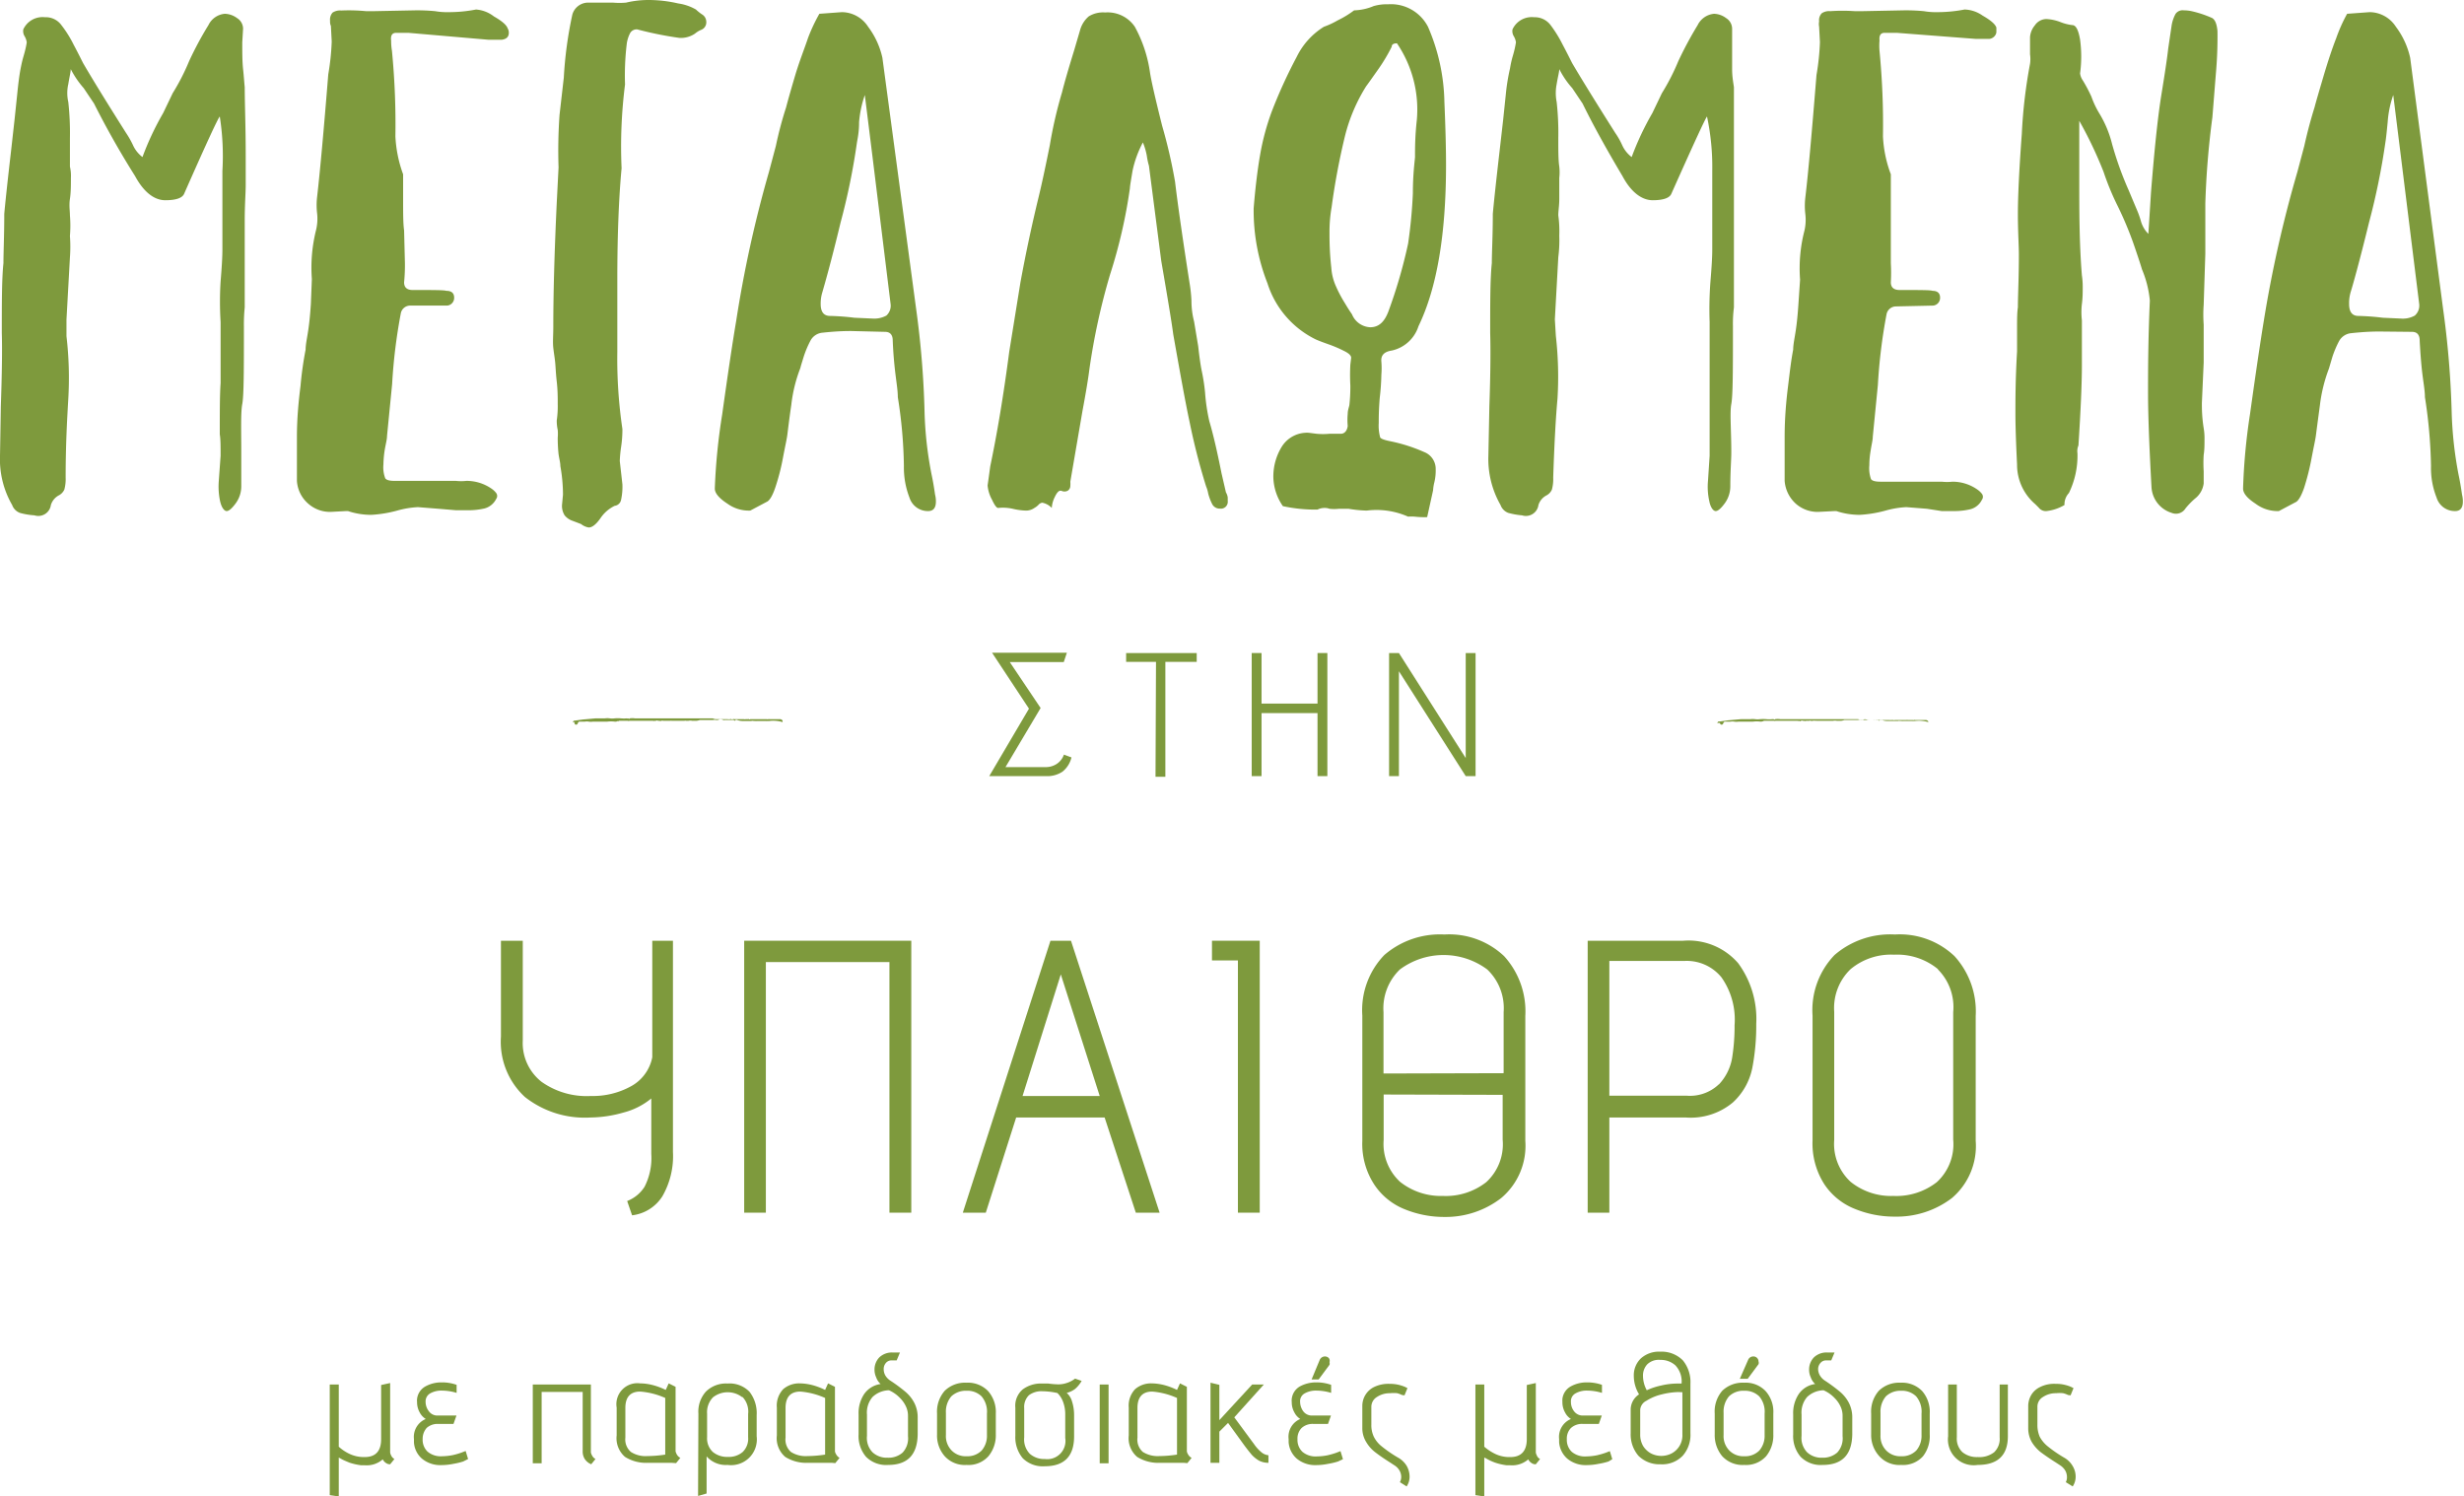 <svg xmlns="http://www.w3.org/2000/svg" viewBox="0 0 150.12 91.18"><g style="isolation:isolate"><g style="isolation:isolate"><path d="M39.27,72.31a3.84,3.84,0,0,0,.41-2V66.93a4.38,4.38,0,0,1-1.7.86,7.52,7.52,0,0,1-2,.3,5.89,5.89,0,0,1-4-1.25,4.57,4.57,0,0,1-1.46-3.68V57.32h1.33V63.4A3,3,0,0,0,33,65.92a4.75,4.75,0,0,0,3,.86,4.82,4.82,0,0,0,2.44-.59,2.57,2.57,0,0,0,1.3-1.77v-7.1H41V70.19a4.89,4.89,0,0,1-.65,2.71,2.53,2.53,0,0,1-1.84,1.15l-.3-.87A2.19,2.19,0,0,0,39.27,72.31Z" style="fill:#7e9a3d"/><path d="M54.19,58.62H46.66V73.89H45.34V57.32H55.52V73.89H54.19Z" style="fill:#7e9a3d"/><path d="M67.3,68.09H61.91l-1.85,5.8h-1.4L64,57.32h1.25l5.4,16.57H69.2Zm-5-1.31H67l-2.37-7.41Z" style="fill:#7e9a3d"/><path d="M75.42,58.52l-1.58,0V57.32h2.91V73.89H75.42Z" style="fill:#7e9a3d"/><path d="M91.46,73A5.53,5.53,0,0,1,88,74.15a6.36,6.36,0,0,1-2.42-.47,4,4,0,0,1-1.85-1.5A4.53,4.53,0,0,1,83,69.51V61.88a4.84,4.84,0,0,1,1.34-3.69A5.19,5.19,0,0,1,88,56.94a4.87,4.87,0,0,1,3.64,1.32,5,5,0,0,1,1.29,3.65v7.6A4.16,4.16,0,0,1,91.46,73Zm.15-7.61V61.67a3.25,3.25,0,0,0-1-2.6,4.46,4.46,0,0,0-5.32,0,3.28,3.28,0,0,0-1,2.6v3.74Zm-7.31,1.3v2.77a3.14,3.14,0,0,0,1,2.55,4,4,0,0,0,2.61.86,4,4,0,0,0,2.64-.84,3.13,3.13,0,0,0,1-2.59V66.71Z" style="fill:#7e9a3d"/><path d="M96.73,57.32h5.82a4,4,0,0,1,3.35,1.37,5.73,5.73,0,0,1,1.1,3.69,13.72,13.72,0,0,1-.24,2.69,3.9,3.9,0,0,1-1.18,2.1,4,4,0,0,1-2.87.92H98.05v5.8H96.73Zm8,8.75a3.11,3.11,0,0,0,.8-1.61,12.29,12.29,0,0,0,.15-2,4.47,4.47,0,0,0-.8-2.91,2.73,2.73,0,0,0-2.23-1H98.05v8.21h4.69A2.55,2.55,0,0,0,104.72,66.07Z" style="fill:#7e9a3d"/><path d="M118.92,73a5.55,5.55,0,0,1-3.49,1.13,6.32,6.32,0,0,1-2.42-.47,4,4,0,0,1-1.86-1.5,4.6,4.6,0,0,1-.72-2.67V61.88a4.84,4.84,0,0,1,1.34-3.69,5.19,5.19,0,0,1,3.68-1.25,4.84,4.84,0,0,1,3.63,1.32,5,5,0,0,1,1.29,3.65v7.6A4.16,4.16,0,0,1,118.92,73Zm-.85-13.95a3.91,3.91,0,0,0-2.67-.88,3.84,3.84,0,0,0-2.65.88,3.28,3.28,0,0,0-1,2.6v7.81a3.14,3.14,0,0,0,1,2.55,3.93,3.93,0,0,0,2.61.86,4,4,0,0,0,2.64-.84,3.13,3.13,0,0,0,1-2.59V61.67A3.25,3.25,0,0,0,118.07,59.07Z" style="fill:#7e9a3d"/></g></g><g style="isolation:isolate"><g style="isolation:isolate"><path d="M1.21,31.25a.8.8,0,0,1-.47-.48,5.56,5.56,0,0,1-.74-3l.05-3c.07-2,.09-3.49.06-4.48,0-1.89,0-3.31.1-4.26,0-.66.05-1.68.05-3,.07-.77.21-2.07.42-3.89L.89,7.26l.16-1.53c.07-.7.14-1.22.21-1.57s.1-.48.19-.79.15-.58.18-.79a1,1,0,0,0-.13-.37.59.59,0,0,1-.08-.42,1.29,1.29,0,0,1,1.32-.74,1.17,1.17,0,0,1,1,.48,6.9,6.9,0,0,1,.74,1.18c.25.47.44.85.58,1.13Q5.89,5.27,7.68,8.1a5.44,5.44,0,0,1,.42.74,1.88,1.88,0,0,0,.58.73A17.3,17.3,0,0,1,9.94,6.89l.58-1.21a13.41,13.41,0,0,0,1-1.95,20.72,20.72,0,0,1,1.18-2.2,1.22,1.22,0,0,1,1-.69,1.31,1.31,0,0,1,.74.26.77.77,0,0,1,.37.64l-.05.84c0,.63,0,1.17.05,1.63s.07.82.1,1.1c0,1,.06,2.35.06,4.21v1.74c0,.49-.06,1.21-.06,2.15v2.21q0,.53,0,1.29c0,.51,0,1.11,0,1.82a10.15,10.15,0,0,0-.05,1.15c0,2.63,0,4.21-.1,4.74s-.06,1.58-.06,2.94c0,.46,0,1.14,0,2.05a1.76,1.76,0,0,1-.34,1.06c-.23.31-.41.47-.55.47s-.31-.2-.4-.6a4.3,4.3,0,0,1-.08-1.24l.11-1.53c0-.59,0-1-.05-1.31,0-1.37,0-2.4.05-3.11,0-.38,0-.89,0-1.52s0-1.37,0-2.21a20,20,0,0,1,0-2.47c.07-.84.11-1.49.11-1.95V10.41a15.5,15.5,0,0,0-.16-3.31q-.17.17-2.16,4.68c-.1.28-.49.42-1.16.42s-1.31-.49-1.84-1.47C7.14,9,6.33,7.5,5.73,6.31L5.1,5.37a5.67,5.67,0,0,1-.79-1.16c0,.17-.08.48-.15.92a2.43,2.43,0,0,0,0,1.08,17.15,17.15,0,0,1,.1,2.21c0,.77,0,1.35,0,1.73a2.48,2.48,0,0,1,.06.69c0,.45,0,.88-.06,1.28s0,.73,0,1a7.6,7.6,0,0,1,0,1.26,8.66,8.66,0,0,1,0,1.31l-.21,3.79,0,1a21.92,21.92,0,0,1,.11,3.84C4.1,25.39,4,27,4,29.09a2.46,2.46,0,0,1-.08.74.75.75,0,0,1-.35.36,1,1,0,0,0-.47.58.77.77,0,0,1-1,.63A4.28,4.28,0,0,1,1.21,31.25Z" style="fill:#7e9a3d"/><path d="M21.2,31.14h-.11l-.94.05a2,2,0,0,1-1.37-.5,2,2,0,0,1-.69-1.39c0-.56,0-1.45,0-2.66s.11-2.25.22-3.13a21.34,21.34,0,0,1,.31-2.21c0-.31.09-.71.16-1.18s.12-1,.16-1.6L19,17a9.44,9.44,0,0,1,.26-3,2.94,2.94,0,0,0,.06-1,4.27,4.27,0,0,1,0-1q.26-2.26.68-7.47a14.74,14.74,0,0,0,.21-2l-.05-.95a.64.64,0,0,1-.05-.31.65.65,0,0,1,.15-.5.83.83,0,0,1,.53-.13A10.86,10.86,0,0,1,22.3.68h.48L25.3.63a11.85,11.85,0,0,1,1.21.05,4.24,4.24,0,0,0,.84.06A8.66,8.66,0,0,0,29,.58,2,2,0,0,1,30.09,1c.49.28.77.52.84.73A.5.5,0,0,1,31,2q0,.36-.42.42l-.84,0L24.88,2,24.14,2c-.24,0-.35.15-.31.47a3.74,3.74,0,0,0,.05.63,46.4,46.4,0,0,1,.21,5.21,7.77,7.77,0,0,0,.47,2.31V12.2c0,.81,0,1.42.06,1.84l.05,2a10.35,10.35,0,0,1-.05,1.16c0,.31.17.47.52.47,1.23,0,1.91,0,2.05.05q.48,0,.48.42a.47.47,0,0,1-.42.48L25,18.62a.58.58,0,0,0-.58.47,33.09,33.09,0,0,0-.53,4.32l-.31,3.15c0,.21-.08.5-.14.85a6.47,6.47,0,0,0-.08.89,1.89,1.89,0,0,0,.11.84c.07.11.26.16.58.16h2.79c.35,0,.66,0,.94,0a2.78,2.78,0,0,0,.63,0,2.66,2.66,0,0,1,1.53.47,1.23,1.23,0,0,1,.29.27.3.3,0,0,1,0,.36,1.11,1.11,0,0,1-.71.58,4.32,4.32,0,0,1-1,.11h-.73L26.72,31l-1.26-.1a5.74,5.74,0,0,0-1.26.21,7.59,7.59,0,0,1-1.58.26A4.46,4.46,0,0,1,21.2,31.14Z" style="fill:#7e9a3d"/><path d="M35.4,31.93l-.5-.19a1.06,1.06,0,0,1-.5-.34,1.08,1.08,0,0,1-.16-.63l.06-.63a10,10,0,0,0-.16-1.74c0-.21-.07-.45-.11-.73a9.37,9.37,0,0,1-.05-1,2.79,2.79,0,0,0,0-.47,2.65,2.65,0,0,1-.06-.58,6,6,0,0,0,.06-1c0-.39,0-.84-.06-1.37s-.07-.93-.1-1.21-.07-.49-.11-.84,0-.77,0-1.26q0-3.11.21-7.58l.11-2.16A30.75,30.75,0,0,1,34.09,7l.26-2.27A24.25,24.25,0,0,1,34.87.89a1,1,0,0,1,1-.73l1.48,0a4.49,4.49,0,0,0,.79,0A5.94,5.94,0,0,1,39.56,0a8,8,0,0,1,1.76.21A3,3,0,0,1,42.4.58a2.9,2.9,0,0,0,.36.29.53.53,0,0,1,.27.44.49.49,0,0,1-.29.5,1.41,1.41,0,0,0-.4.24,1.54,1.54,0,0,1-.94.26,21.77,21.77,0,0,1-2.58-.52A.46.46,0,0,0,38.4,2a2,2,0,0,0-.21.63,16.18,16.18,0,0,0-.11,2.52,30,30,0,0,0-.21,5.1q-.25,2.69-.26,6.53l0,4.68a29.22,29.22,0,0,0,.31,4.68,7,7,0,0,1-.08,1.1,7.79,7.79,0,0,0-.08.85l.16,1.42a3.74,3.74,0,0,1-.08.94.45.45,0,0,1-.39.37,2.2,2.2,0,0,0-.87.76c-.26.37-.5.56-.71.56A1,1,0,0,1,35.4,31.93Z" style="fill:#7e9a3d"/><path d="M44.32,30.69c-.51-.33-.77-.64-.77-.92A36.67,36.67,0,0,1,44,25.25q.53-3.8.85-5.68a73.29,73.29,0,0,1,2-9.1l.42-1.58a22.9,22.9,0,0,1,.63-2.37c.07-.28.24-.89.52-1.84S49,3,49.23,2.31A10.47,10.47,0,0,1,49.92.84l1.37-.1a1.92,1.92,0,0,1,1.6.89,4.9,4.9,0,0,1,.87,1.89l2.05,15.26a55.74,55.74,0,0,1,.52,6.36,22.63,22.63,0,0,0,.43,3.79c.07.32.14.72.21,1.21a1.61,1.61,0,0,1,.05.42c0,.39-.16.58-.47.58a1.17,1.17,0,0,1-1.14-.82,5.07,5.07,0,0,1-.34-1.92,28.68,28.68,0,0,0-.37-4.2c0-.39-.08-.87-.15-1.45s-.13-1.24-.16-2c0-.35-.16-.53-.47-.53l-2.06-.05c-.24,0-.82,0-1.73.1a.92.92,0,0,0-.76.5,6.15,6.15,0,0,0-.4.95c-.1.33-.18.57-.21.71a8.94,8.94,0,0,0-.55,2.24c-.13.89-.2,1.5-.24,1.81s-.12.63-.26,1.37a13.23,13.23,0,0,1-.48,1.87c-.17.5-.35.79-.52.86l-1,.53A2.22,2.22,0,0,1,44.32,30.69ZM54,19.23a.81.81,0,0,0,.26-.71l-1.1-8.95-.47-3.78a6.68,6.68,0,0,0-.35,1.65c0,.62-.09,1-.13,1.24a40.71,40.71,0,0,1-1,4.89c-.59,2.46-1,3.86-1.1,4.21a2.35,2.35,0,0,0-.11.74c0,.49.19.73.58.73a14.51,14.51,0,0,1,1.47.11l1.11.05A1.54,1.54,0,0,0,54,19.23Z" style="fill:#7e9a3d"/><path d="M61.7,31a2.73,2.73,0,0,0-.89-.05c-.08,0-.2-.13-.37-.5a2.18,2.18,0,0,1-.27-.87s.06-.42.16-1.16c.42-2,.81-4.33,1.16-7l.68-4.21q.48-2.62,1.11-5.21c.17-.7.4-1.75.68-3.15a26.39,26.39,0,0,1,.74-3.21c.14-.56.38-1.4.73-2.53l.37-1.26A1.7,1.7,0,0,1,66.33,1a1.65,1.65,0,0,1,1-.24,2,2,0,0,1,1.81.87,8.2,8.2,0,0,1,.92,2.76c.07.49.32,1.58.74,3.26a31.68,31.68,0,0,1,.79,3.42q.25,2.1.89,6.21a8.82,8.82,0,0,1,.11,1.05,5,5,0,0,0,.16,1.26L73,21.09c.07.63.14,1.13.21,1.48a11.41,11.41,0,0,1,.21,1.36,11.52,11.52,0,0,0,.26,1.74c.21.7.46,1.75.74,3.16L74.69,30a.82.82,0,0,1,.11.31v.21a.42.42,0,0,1-.48.47.51.51,0,0,1-.47-.28,3.25,3.25,0,0,1-.24-.64,2,2,0,0,0-.13-.44,39.52,39.52,0,0,1-1-3.9c-.27-1.26-.59-3.05-1-5.36-.1-.77-.35-2.26-.73-4.47L70,10.1a4.13,4.13,0,0,1-.13-.61,3.84,3.84,0,0,0-.24-.81A6.53,6.53,0,0,0,69,10.41c-.1.6-.16.95-.16,1.06a31.42,31.42,0,0,1-1.21,5.26,40.12,40.12,0,0,0-1.26,5.78c-.07.56-.21,1.41-.42,2.53l-.74,4.31a1.62,1.62,0,0,1,0,.26.35.35,0,0,1-.16.29.42.42,0,0,1-.39,0h-.06c-.1,0-.22.13-.34.39a1.68,1.68,0,0,0-.18.66,1.09,1.09,0,0,0-.58-.32.38.38,0,0,0-.24.14,1.06,1.06,0,0,1-.24.18.87.87,0,0,1-.52.16A3.88,3.88,0,0,1,61.7,31Z" style="fill:#7e9a3d"/><path d="M86.19,31.48a2.61,2.61,0,0,0-.4,0,4.76,4.76,0,0,0-2.52-.37A7.6,7.6,0,0,1,82.16,31h-.58A2.55,2.55,0,0,1,81,31a.8.8,0,0,0-.31-.05.92.92,0,0,0-.42.1,9.35,9.35,0,0,1-2.11-.21,3.22,3.22,0,0,1-.58-1.73,3.45,3.45,0,0,1,.53-1.92,1.81,1.81,0,0,1,1.63-.82l.47.06a4.25,4.25,0,0,0,.79,0c.25,0,.48,0,.69,0s.38-.16.42-.48a4,4,0,0,1,0-.73c0-.21.07-.39.1-.53a10,10,0,0,0,.06-1.21,11.57,11.57,0,0,1,0-1.26l.05-.42c0-.14-.15-.28-.44-.42A7.5,7.5,0,0,0,81,21c-.31-.11-.59-.21-.84-.32a5.73,5.73,0,0,1-2.94-3.42,12.12,12.12,0,0,1-.84-4.57q.15-1.85.39-3.24a15,15,0,0,1,.71-2.65A30.33,30.33,0,0,1,79,3.47a4.46,4.46,0,0,1,1.66-1.84,4.88,4.88,0,0,0,.84-.39,5.86,5.86,0,0,0,1-.61A3.26,3.26,0,0,0,83.69.37a2.93,2.93,0,0,1,.89-.11A2.54,2.54,0,0,1,87,1.63a12,12,0,0,1,1,4.58c.07,1.61.1,2.89.1,3.84q0,6.36-1.68,9.83a2.2,2.2,0,0,1-1.63,1.48c-.46.07-.67.29-.63.68a5,5,0,0,1,0,.79,13.86,13.86,0,0,1-.1,1.42C84,25,84,25.46,84,25.77a2.69,2.69,0,0,0,.08.85c0,.1.25.19.6.26a10,10,0,0,1,2.08.66,1.1,1.1,0,0,1,.71,1.07,3,3,0,0,1-.08.77,2.72,2.72,0,0,0-.08.5l-.36,1.63A5.34,5.34,0,0,1,86.19,31.48ZM84.58,19a30.65,30.65,0,0,0,1.21-4.16,30.27,30.27,0,0,0,.29-3.07c0-1.11.1-1.84.13-2.19,0-.52,0-1.28.11-2.26a7.18,7.18,0,0,0-1.21-4.68c-.21,0-.32.07-.32.21A10.62,10.62,0,0,1,84,4.18c-.34.48-.59.84-.77,1.08a10.49,10.49,0,0,0-1.28,3,42,42,0,0,0-.82,4.36A8.66,8.66,0,0,0,81,14.15c0,.46,0,1.17.11,2.16a3.3,3.3,0,0,0,.29,1.15,7.91,7.91,0,0,0,.53,1c.19.32.34.55.44.69a1.26,1.26,0,0,0,1.11.79C84,19.94,84.34,19.62,84.58,19Z" style="fill:#7e9a3d"/><path d="M91.89,31.25a.8.8,0,0,1-.47-.48,5.65,5.65,0,0,1-.74-3l.06-3c.07-2,.08-3.49.05-4.48,0-1.89,0-3.31.1-4.26,0-.66.06-1.68.06-3,.07-.77.21-2.07.42-3.89l.21-1.84.16-1.53A12.31,12.31,0,0,1,92,4.16a6,6,0,0,1,.18-.79,6.35,6.35,0,0,0,.18-.79,1,1,0,0,0-.13-.37.59.59,0,0,1-.08-.42,1.29,1.29,0,0,1,1.32-.74,1.2,1.2,0,0,1,1,.48,7.6,7.6,0,0,1,.73,1.18c.25.47.44.85.58,1.13q.84,1.43,2.63,4.26a4.53,4.53,0,0,1,.42.74,1.88,1.88,0,0,0,.58.73,17.3,17.3,0,0,1,1.26-2.68l.58-1.21a13.41,13.41,0,0,0,1-1.95,22.77,22.77,0,0,1,1.18-2.2,1.24,1.24,0,0,1,1-.69,1.28,1.28,0,0,1,.73.26.77.77,0,0,1,.37.64l0,.84c0,.63,0,1.17,0,1.63s.07.82.11,1.1c0,1,0,2.35,0,4.21v1.74c0,.49,0,1.21,0,2.15v2.21c0,.35,0,.78,0,1.29s0,1.11,0,1.82a7.85,7.85,0,0,0-.06,1.15c0,2.63,0,4.21-.1,4.74s0,1.58,0,2.94c0,.46-.06,1.14-.06,2.05a1.76,1.76,0,0,1-.34,1.06c-.23.31-.41.47-.55.47s-.31-.2-.39-.6a4,4,0,0,1-.08-1.24l.1-1.53c0-.59,0-1,0-1.31,0-1.37,0-2.4,0-3.11,0-.38,0-.89,0-1.52s0-1.37,0-2.21a22.22,22.22,0,0,1,.05-2.47c.07-.84.11-1.49.11-1.95V10.41A14.74,14.74,0,0,0,104,7.1q-.15.17-2.16,4.68c-.1.28-.49.42-1.15.42s-1.32-.49-1.84-1.47C97.82,9,97,7.5,96.42,6.31l-.63-.94A5.29,5.29,0,0,1,95,4.21c0,.17-.09.48-.16.92a2.77,2.77,0,0,0,0,1.08,17.15,17.15,0,0,1,.1,2.21c0,.77,0,1.35.06,1.73a3.16,3.16,0,0,1,0,.69c0,.45,0,.88,0,1.28s-.06.73-.06,1A7.11,7.11,0,0,1,95,14.36a8.13,8.13,0,0,1-.06,1.31l-.21,3.79.06,1a22,22,0,0,1,.1,3.84c-.1,1.09-.19,2.68-.26,4.79a2.46,2.46,0,0,1-.08.74.73.73,0,0,1-.34.36,1,1,0,0,0-.48.58.77.77,0,0,1-1,.63A4.45,4.45,0,0,1,91.89,31.25Z" style="fill:#7e9a3d"/><path d="M111.88,31.14h-.1l-1,.05a2,2,0,0,1-1.37-.5,2.08,2.08,0,0,1-.68-1.39c0-.56,0-1.45,0-2.66s.1-2.25.21-3.13.17-1.47.31-2.21c0-.31.09-.71.16-1.18s.12-1,.16-1.6l.1-1.48a9.16,9.16,0,0,1,.27-3,3,3,0,0,0,.05-1,4.27,4.27,0,0,1,0-1c.18-1.51.4-4,.68-7.47a14.74,14.74,0,0,0,.21-2l-.05-.95a.8.8,0,0,1,0-.31.61.61,0,0,1,.16-.5.79.79,0,0,1,.52-.13A11.13,11.13,0,0,1,113,.68h.47L116,.63a11.85,11.85,0,0,1,1.21.05,4.29,4.29,0,0,0,.85.06,8.75,8.75,0,0,0,1.63-.16,2,2,0,0,1,1.1.37c.49.28.77.52.84.73,0,0,0,.13,0,.27s-.14.38-.42.42l-.84,0L115.56,2,114.83,2c-.25,0-.35.15-.32.47a3.74,3.74,0,0,0,0,.63,46.4,46.4,0,0,1,.21,5.21,7.53,7.53,0,0,0,.48,2.31V12.2c0,.81,0,1.42,0,1.84l0,2a10.35,10.35,0,0,1,0,1.16c0,.31.18.47.53.47,1.22,0,1.91,0,2,.05.31,0,.47.14.47.42a.47.47,0,0,1-.42.48l-2.26.05a.59.59,0,0,0-.58.47,33.09,33.09,0,0,0-.53,4.32l-.31,3.15c0,.21-.08.5-.13.85a5.21,5.21,0,0,0-.08.89,2,2,0,0,0,.1.84c.07.11.27.16.58.16h2.79c.35,0,.67,0,.95,0a2.78,2.78,0,0,0,.63,0,2.63,2.63,0,0,1,1.52.47,1.23,1.23,0,0,1,.29.27.3.3,0,0,1,0,.36,1.09,1.09,0,0,1-.71.58,4.23,4.23,0,0,1-1,.11h-.74L117.4,31l-1.26-.1a5.74,5.74,0,0,0-1.26.21,7.49,7.49,0,0,1-1.58.26A4.51,4.51,0,0,1,111.88,31.14Z" style="fill:#7e9a3d"/><path d="M131.08,29.67c-.14-2.53-.21-4.44-.21-5.74s0-3.1.11-5.62a6.47,6.47,0,0,0-.48-1.9c-.07-.24-.25-.8-.55-1.66a21.43,21.43,0,0,0-1-2.34,16.16,16.16,0,0,1-.79-1.94,24.88,24.88,0,0,0-1.48-3.11l0,3.53c0,2,0,3.93.16,5.89a4.57,4.57,0,0,1,.05.74c0,.28,0,.62-.05,1a4.4,4.4,0,0,0,0,1l0,2.73q0,1.64-.21,4.89a.9.9,0,0,0-.06.48,5.22,5.22,0,0,1-.52,2.42,1,1,0,0,0-.27.73,2.72,2.72,0,0,1-1.1.37.54.54,0,0,1-.47-.21l-.21-.21a3.15,3.15,0,0,1-1.11-2.42c-.07-1.4-.1-2.43-.1-3.1,0-.84,0-2.11.1-3.79V20.09c0-.59,0-1.05.05-1.36,0-.71.06-1.77.06-3.21,0-.56-.06-1.39-.06-2.47s.08-2.76.24-4.9a30.67,30.67,0,0,1,.5-4.26,2,2,0,0,0,0-.58l0-1.05a1.26,1.26,0,0,1,.29-.71.86.86,0,0,1,.71-.39,2.76,2.76,0,0,1,.84.18,2.89,2.89,0,0,0,.74.19c.21,0,.37.29.47.89a7.62,7.62,0,0,1,0,2.05.93.93,0,0,0,.16.42,9.1,9.1,0,0,1,.53,1,5.5,5.5,0,0,0,.47,1,6.67,6.67,0,0,1,.79,1.89,20.57,20.57,0,0,0,1,2.79l.53,1.26a5.21,5.21,0,0,1,.23.66,1.77,1.77,0,0,0,.45.76l.16-2.52c.21-2.66.42-4.65.63-5.94s.35-2.21.42-2.84l.21-1.42a2.23,2.23,0,0,1,.24-.69.53.53,0,0,1,.5-.21,2.26,2.26,0,0,1,.47.05,6.6,6.6,0,0,1,1.26.42c.18.11.28.37.32.79A25.37,25.37,0,0,1,135,4.52l-.21,2.63a51.47,51.47,0,0,0-.43,5.26c0,.67,0,1.69,0,3.05l-.1,3.11a8.47,8.47,0,0,0,0,1.21c0,.35,0,.65,0,.89s0,.79,0,1.42l-.11,2.47c0,.32,0,.83.11,1.53a3.54,3.54,0,0,1,.05.68c0,.32,0,.64-.05.95a8.07,8.07,0,0,0,0,1l0,.53v.21a1.39,1.39,0,0,1-.53.92,4.79,4.79,0,0,0-.58.6.68.68,0,0,1-.84.27A1.74,1.74,0,0,1,131.08,29.67Z" style="fill:#7e9a3d"/><path d="M137.42,30.69c-.51-.33-.76-.64-.76-.92a36.67,36.67,0,0,1,.42-4.52q.53-3.8.84-5.68a75.15,75.15,0,0,1,2.05-9.1l.42-1.58q.27-1.22.63-2.37c.07-.28.25-.89.53-1.84s.54-1.73.79-2.37A9.55,9.55,0,0,1,143,.84l1.37-.1a1.92,1.92,0,0,1,1.6.89,4.9,4.9,0,0,1,.87,1.89l2,15.26a56.26,56.26,0,0,1,.53,6.36,23.52,23.52,0,0,0,.42,3.79c.07.32.14.72.21,1.21a1.61,1.61,0,0,1,.05.42c0,.39-.16.58-.47.58a1.16,1.16,0,0,1-1.13-.82,4.88,4.88,0,0,1-.34-1.92,30.14,30.14,0,0,0-.37-4.2c0-.39-.09-.87-.16-1.45s-.12-1.24-.16-2c0-.35-.16-.53-.47-.53L145,20.2c-.25,0-.83,0-1.74.1a.94.94,0,0,0-.76.5,6.15,6.15,0,0,0-.4.95l-.21.71a9.4,9.4,0,0,0-.55,2.24c-.12.89-.2,1.5-.24,1.81s-.12.63-.26,1.37a14.9,14.9,0,0,1-.47,1.87c-.18.5-.35.79-.53.86l-1,.53A2.23,2.23,0,0,1,137.42,30.69Zm9.7-11.46a.81.81,0,0,0,.27-.71l-1.11-8.95-.47-3.78a6.26,6.26,0,0,0-.34,1.65c-.06.62-.1,1-.14,1.24a42.1,42.1,0,0,1-1,4.89c-.6,2.46-1,3.86-1.11,4.21a2.37,2.37,0,0,0-.1.74c0,.49.19.73.57.73a14.67,14.67,0,0,1,1.48.11l1.1.05A1.5,1.5,0,0,0,147.12,19.23Z" style="fill:#7e9a3d"/></g></g><g style="isolation:isolate"><g style="isolation:isolate"><path d="M62.69,43.18l-2.25-3.41H65l-.19.57H61.52l1.88,2.8-2.14,3.6h2.42a1.21,1.21,0,0,0,.71-.2,1.11,1.11,0,0,0,.43-.56l.46.17a1.58,1.58,0,0,1-.55.87,1.67,1.67,0,0,1-1,.27H60.27Z" style="fill:#7e9a3d"/><path d="M70.43,40.33H68.61v-.54h4.3v.54H71v7h-.6Z" style="fill:#7e9a3d"/><path d="M80.27,43.45H76.86v3.84h-.6v-7.5h.6v3.08h3.41V39.79h.6v7.5h-.6Z" style="fill:#7e9a3d"/><path d="M85.23,40.9v6.39h-.6v-7.5h.6l4.07,6.4v-6.4h.6v7.5h-.6Z" style="fill:#7e9a3d"/></g></g><g style="isolation:isolate"><g style="isolation:isolate"><path d="M104.79,44.05l-.06,0c-.06,0-.1,0-.11,0s0,0,.07-.09h.09l.51-.07.78-.07.56,0a1.26,1.26,0,0,1,.3,0,1.15,1.15,0,0,0,.3,0,2.18,2.18,0,0,1,.38,0,1.73,1.73,0,0,0,.36,0s.08,0,.09,0,.06.06.09,0a1.08,1.08,0,0,1,.32,0h.22c.46,0,.82,0,1.08,0s.62,0,1.11,0h.06a0,0,0,0,0,0,0h.4s0,0,.09,0h.76l.74,0h.28a.56.56,0,0,0,.23.05l.28,0h.39a.42.42,0,0,0,.16,0,.11.11,0,0,1,.08,0,.05.05,0,0,0,.08,0,.1.1,0,0,1,.08,0h.5l.09,0a.3.3,0,0,0,.12,0l.07,0h.07a.06.06,0,0,1,0,0,.06.06,0,0,0,.08,0H116l.08,0s0,0,.08,0a.07.07,0,0,1,.06,0,0,0,0,0,0,.06,0h.25a.08.08,0,0,0,.07,0,.11.11,0,0,1,.07,0s.06,0,.09,0,.06,0,.12,0h.34l.12,0a.19.19,0,0,1,.14.09V44h0a2,2,0,0,0-.81-.07l-.07,0,0,0,0,0a.16.16,0,0,1-.09,0s-.06,0-.08,0,0,0-.08,0h-.38a.09.09,0,0,1-.07,0l-.07,0a.11.11,0,0,0-.07,0,.13.13,0,0,0-.11,0H115a.85.85,0,0,1-.32-.05.13.13,0,0,0-.19.05.1.1,0,0,0-.11-.06h-.49a.12.12,0,0,1-.09,0l0,0q-.21-.09-.3,0a.08.08,0,0,0-.07,0,.06.06,0,0,1-.07,0,.44.44,0,0,0-.18,0h-.72s-.08,0-.09,0a.76.76,0,0,1-.21.05l-.25,0a.49.49,0,0,0-.23,0s-.09,0-.17,0,0,0-.07,0-.05,0-.06,0l-.12,0h-.6a.14.14,0,0,0-.09,0,.1.1,0,0,0-.1,0h-.06a.18.18,0,0,1-.09,0,.06.06,0,0,0-.08,0h-.11c-.05,0-.08,0-.09,0l0,0a.17.17,0,0,1-.13,0s-.09,0-.1,0,0-.06-.08,0-.07,0-.08,0a.17.17,0,0,1-.12,0h-1.28s-.07,0-.08,0a.08.08,0,0,1-.08,0H108s-.07,0-.16,0h-.37l0,.05,0-.05a.41.41,0,0,1-.21.05,1.82,1.82,0,0,0-.46,0l-.44,0-.21,0-.23,0a.83.83,0,0,1-.26,0,.63.63,0,0,0-.23,0l-.37,0-.07.09A.06.06,0,0,1,104.79,44.05Z" style="fill:#7e9a3d"/></g></g><g style="isolation:isolate"><g style="isolation:isolate"><path d="M35,44.05,35,44c-.06,0-.1,0-.11,0s0,0,.07-.09H35l.51-.07.78-.07.56,0a1.15,1.15,0,0,1,.3,0,1.15,1.15,0,0,0,.3,0,2.12,2.12,0,0,1,.38,0,1.86,1.86,0,0,0,.36,0,.1.1,0,0,0,.09,0s.06.06.09,0a1,1,0,0,1,.31,0h.22c.47,0,.83,0,1.09,0s.61,0,1.11,0h.06a0,0,0,0,0,0,0h.39s0,0,.1,0h.76l.74,0h.27a.6.6,0,0,0,.24.05l.27,0h.4a.42.42,0,0,0,.16,0,.11.11,0,0,1,.08,0,.05.05,0,0,0,.08,0,.09.09,0,0,1,.08,0h.5l.09,0a.3.3,0,0,0,.12,0l.06,0h.07a.07.07,0,0,1,.06,0,.06.06,0,0,0,.08,0h.49l.08,0s0,0,.08,0l.06,0a0,0,0,0,0,.06,0h.25a.08.08,0,0,0,.07,0,.12.12,0,0,1,.07,0s.06,0,.09,0,0,0,.12,0h.34l.12,0a.19.19,0,0,1,.14.09V44h0a2,2,0,0,0-.81-.07l-.07,0,0,0-.05,0a.18.18,0,0,1-.08,0s-.06,0-.08,0,0,0-.08,0H46.1a.09.09,0,0,1-.07,0l-.07,0a.11.11,0,0,0-.07,0,.13.13,0,0,0-.11,0h-.51a1,1,0,0,1-.33-.05.12.12,0,0,0-.18.05.11.11,0,0,0-.12-.06h-.48a.12.12,0,0,1-.09,0l0,0q-.21-.09-.3,0a.08.08,0,0,0-.07,0,.06.06,0,0,1-.07,0,.5.5,0,0,0-.18,0h-.72s-.08,0-.09,0a.85.85,0,0,1-.21.05l-.26,0a.47.47,0,0,0-.23,0s-.08,0-.16,0a.05.05,0,0,0-.07,0s0,0-.07,0l-.11,0h-.6a.19.19,0,0,0-.1,0s-.06,0-.09,0h-.07l-.08,0s-.06,0-.08,0h-.11a.11.11,0,0,0-.1,0l0,0a.18.18,0,0,1-.13,0s-.09,0-.1,0,0-.06-.09,0a0,0,0,0,1-.08,0,.16.16,0,0,1-.11,0H38.42s-.07,0-.08,0a.1.1,0,0,1-.09,0h0s-.07,0-.17,0h-.36l-.05.05,0-.05a.36.36,0,0,1-.21.05,1.82,1.82,0,0,0-.46,0l-.44,0-.2,0-.24,0a.76.76,0,0,1-.25,0,.63.63,0,0,0-.23,0l-.37,0-.07.09A.06.06,0,0,1,35,44.05Z" style="fill:#7e9a3d"/></g></g><g style="isolation:isolate"><g style="isolation:isolate"><path d="M23.53,89.15a.53.53,0,0,1-.21-.23,1.48,1.48,0,0,1-1.09.36H22a3.76,3.76,0,0,1-.71-.16c-.19-.08-.34-.14-.45-.2l-.2-.11v2.37l-.55-.08V84.36h.55v3.79a2.63,2.63,0,0,0,.58.4,2.06,2.06,0,0,0,1,.23c.66,0,1-.36,1-1.09v-3.3l.55-.12V88.5a.59.59,0,0,0,.06.18.47.47,0,0,0,.2.22l-.26.32A.4.4,0,0,1,23.53,89.15Z" style="fill:#7e9a3d"/><path d="M28.22,89.05a4.13,4.13,0,0,1-.58.14,3.77,3.77,0,0,1-.76.08,1.74,1.74,0,0,1-1.18-.4,1.42,1.42,0,0,1-.48-1v-.19a1.18,1.18,0,0,1,.72-1.22,1,1,0,0,1-.37-.4,1.26,1.26,0,0,1-.16-.63.8.8,0,0,1,0-.19,1,1,0,0,1,.5-.76,2,2,0,0,1,1-.25,2.63,2.63,0,0,1,.91.15v.49a3.13,3.13,0,0,0-.9-.14,1.38,1.38,0,0,0-.71.17.56.56,0,0,0-.28.52.92.92,0,0,0,.2.57.63.63,0,0,0,.54.26h1.14l-.18.51h-1A1,1,0,0,0,26,87a1,1,0,0,0-.25.68,1,1,0,0,0,.3.77,1.24,1.24,0,0,0,.89.28,3.5,3.5,0,0,0,.65-.07,4.36,4.36,0,0,0,.52-.15l.26-.1.15.49Z" style="fill:#7e9a3d"/><path d="M35.9,89.16a.89.89,0,0,1-.28-.27.87.87,0,0,1-.12-.49V84.81H33v4.35h-.54v-4.8H36V88.5a.62.62,0,0,0,.07.18.49.49,0,0,0,.21.22l-.26.32S36,89.21,35.9,89.16Z" style="fill:#7e9a3d"/><path d="M40.9,89.13h-.19l-.2,0-.44,0-.59,0a2.4,2.4,0,0,1-1.4-.36,1.5,1.5,0,0,1-.51-1.31V85.77A1.28,1.28,0,0,1,39,84.29a3.2,3.2,0,0,1,.79.11,4.11,4.11,0,0,1,.77.29l.18-.4.42.21c0,.07,0,.21,0,.43s0,.38,0,.5v3a.74.74,0,0,0,.07.18.52.52,0,0,0,.22.22l-.26.32ZM39,84.79c-.6,0-.9.34-.9,1v1.81a1,1,0,0,0,.34.87,1.65,1.65,0,0,0,1,.25,7.59,7.59,0,0,0,1.09-.09V85.18A4.56,4.56,0,0,0,39,84.79Z" style="fill:#7e9a3d"/><path d="M42.55,86.14A1.83,1.83,0,0,1,43,84.8a1.73,1.73,0,0,1,1.32-.5,1.68,1.68,0,0,1,1.35.51,2.12,2.12,0,0,1,.43,1.41v1.29a1.57,1.57,0,0,1-1.77,1.75,1.56,1.56,0,0,1-1.28-.52V91l-.52.15Zm2.68-1a1.45,1.45,0,0,0-1.79,0,1.3,1.3,0,0,0-.36,1v1.43a1.13,1.13,0,0,0,.35.9,1.36,1.36,0,0,0,.92.3,1.29,1.29,0,0,0,.9-.3,1.13,1.13,0,0,0,.33-.9V86.16A1.3,1.3,0,0,0,45.23,85.11Z" style="fill:#7e9a3d"/><path d="M50.67,89.13h-.2l-.2,0-.44,0-.59,0a2.4,2.4,0,0,1-1.4-.36,1.5,1.5,0,0,1-.51-1.31V85.77a1.46,1.46,0,0,1,.39-1.13,1.49,1.49,0,0,1,1-.35,3.26,3.26,0,0,1,.79.11,4,4,0,0,1,.76.29l.18-.4.42.21c0,.07,0,.21,0,.43s0,.38,0,.5v3a.46.46,0,0,0,.07.18.56.56,0,0,0,.21.22l-.26.32Zm-1.91-4.34c-.6,0-.9.34-.9,1v1.81a1,1,0,0,0,.33.87,1.67,1.67,0,0,0,1,.25,7.35,7.35,0,0,0,1.08-.09V85.18A4.58,4.58,0,0,0,48.76,84.79Z" style="fill:#7e9a3d"/><path d="M54.11,89.26a1.72,1.72,0,0,1-1.35-.5,1.94,1.94,0,0,1-.45-1.36V86.19a2.1,2.1,0,0,1,.34-1.25,1.47,1.47,0,0,1,1-.61,1,1,0,0,1-.27-.41,1.1,1.1,0,0,1-.1-.47,1.06,1.06,0,0,1,.29-.74,1.11,1.11,0,0,1,.83-.3h.43l-.2.48h-.32a.44.44,0,0,0-.34.16.55.55,0,0,0-.13.38.77.77,0,0,0,.1.38,1,1,0,0,0,.33.33,9.84,9.84,0,0,1,.89.66,2.22,2.22,0,0,1,.54.67,1.94,1.94,0,0,1,.21.93v1Q55.88,89.26,54.11,89.26Zm1.12-3.48a1.75,1.75,0,0,0-.38-.58,2.1,2.1,0,0,0-.69-.49,1.5,1.5,0,0,0-1,.41,1.46,1.46,0,0,0-.34,1.07v1.3a1.26,1.26,0,0,0,.34,1,1.28,1.28,0,0,0,.92.33,1.3,1.3,0,0,0,.91-.31,1.27,1.27,0,0,0,.33-1V86.28A1.33,1.33,0,0,0,55.23,85.78Z" style="fill:#7e9a3d"/><path d="M60.22,88.73a1.63,1.63,0,0,1-1.33.53,1.65,1.65,0,0,1-1.34-.54,1.91,1.91,0,0,1-.46-1.32V86.13a1.93,1.93,0,0,1,.47-1.39,1.77,1.77,0,0,1,1.33-.49,1.7,1.7,0,0,1,1.31.51,1.93,1.93,0,0,1,.47,1.37V87.4A2,2,0,0,1,60.22,88.73Zm-.42-3.65a1.23,1.23,0,0,0-.91-.34,1.29,1.29,0,0,0-.93.34,1.44,1.44,0,0,0-.33,1v1.36a1.25,1.25,0,0,0,.34.93,1.19,1.19,0,0,0,.92.36,1.21,1.21,0,0,0,.92-.35,1.37,1.37,0,0,0,.32-.94V86.13A1.44,1.44,0,0,0,59.8,85.08Z" style="fill:#7e9a3d"/><path d="M63.66,89.34a1.73,1.73,0,0,1-1.35-.49,2,2,0,0,1-.45-1.37V85.77a1.3,1.3,0,0,1,.46-1.12,1.86,1.86,0,0,1,1.16-.35l.38,0a5.56,5.56,0,0,0,.59.05,1.6,1.6,0,0,0,.56-.09A1.64,1.64,0,0,0,65.5,84l.4.14a1.85,1.85,0,0,1-.4.49,1.41,1.41,0,0,1-.51.24,1.09,1.09,0,0,1,.32.51,2.76,2.76,0,0,1,.13.85v1.29C65.44,88.72,64.85,89.34,63.66,89.34Zm1.13-3.86a1.51,1.51,0,0,0-.24-.46c-.09-.11-.14-.16-.17-.15a4.37,4.37,0,0,0-.87-.1,1.27,1.27,0,0,0-.82.24,1,1,0,0,0-.29.79v1.78a1.26,1.26,0,0,0,.34,1,1.32,1.32,0,0,0,.92.32,1.11,1.11,0,0,0,1.24-1.28V86.19A2.16,2.16,0,0,0,64.79,85.48Z" style="fill:#7e9a3d"/><path d="M67,84.36h.54v4.8H67Z" style="fill:#7e9a3d"/><path d="M72.11,89.13h-.2l-.2,0-.43,0-.59,0a2.43,2.43,0,0,1-1.41-.36,1.5,1.5,0,0,1-.51-1.31V85.77a1.46,1.46,0,0,1,.39-1.13,1.49,1.49,0,0,1,1-.35,3.26,3.26,0,0,1,.79.11,4,4,0,0,1,.76.29l.18-.4.42.21c0,.07,0,.21,0,.43s0,.38,0,.5v3a.46.46,0,0,0,.07.18.52.52,0,0,0,.22.22l-.26.32ZM70.2,84.79c-.6,0-.9.34-.9,1v1.81a1,1,0,0,0,.33.87,1.71,1.71,0,0,0,1,.25,7.35,7.35,0,0,0,1.08-.09V85.18A4.58,4.58,0,0,0,70.2,84.79Z" style="fill:#7e9a3d"/><path d="M76.71,89a1.94,1.94,0,0,1-.44-.35q-.18-.21-.45-.57l-1-1.38-.53.53v1.9h-.54V84.25l.54.13v2.15l2-2.17H77l-1.8,2L76.41,88a2.41,2.41,0,0,0,.47.51.79.79,0,0,0,.4.16l0,.46A1.22,1.22,0,0,1,76.71,89Z" style="fill:#7e9a3d"/><path d="M81.52,89.05a4,4,0,0,1-.59.14,3.67,3.67,0,0,1-.75.08,1.74,1.74,0,0,1-1.18-.4,1.47,1.47,0,0,1-.49-1v-.19a1.17,1.17,0,0,1,.71-1.22,1,1,0,0,1-.36-.4,1.26,1.26,0,0,1-.16-.63.8.8,0,0,1,0-.19,1,1,0,0,1,.49-.76,2.05,2.05,0,0,1,1-.25,2.63,2.63,0,0,1,.91.15v.49a3.13,3.13,0,0,0-.9-.14,1.38,1.38,0,0,0-.71.17.54.54,0,0,0-.28.52,1,1,0,0,0,.19.57.65.65,0,0,0,.55.26h1.14l-.18.51H80a1,1,0,0,0-.7.25.92.92,0,0,0-.25.68,1,1,0,0,0,.3.77,1.24,1.24,0,0,0,.89.28,3.5,3.5,0,0,0,.65-.07,5,5,0,0,0,.52-.15l.26-.1.15.49ZM80.4,82.87a.35.35,0,0,1,.33-.22.33.33,0,0,1,.23.1A.28.28,0,0,1,81,83a.29.29,0,0,1,0,.16l-.66.89h-.43Z" style="fill:#7e9a3d"/><path d="M85.37,90a.81.81,0,0,0-.1-.39.92.92,0,0,0-.32-.33l-.26-.17c-.38-.24-.68-.45-.9-.62a2.17,2.17,0,0,1-.55-.62A1.6,1.6,0,0,1,83,87V85.64a1.28,1.28,0,0,1,.68-1.11,2,2,0,0,1,1-.21,2.23,2.23,0,0,1,.54.06,2.7,2.7,0,0,1,.37.12l.16.08-.18.44L85.42,85a1.79,1.79,0,0,0-.29-.11,2,2,0,0,0-.44,0,1.4,1.4,0,0,0-.8.23.7.7,0,0,0-.34.6V86.8a1.65,1.65,0,0,0,.15.74,1.74,1.74,0,0,0,.47.58,7.92,7.92,0,0,0,1,.69,1.42,1.42,0,0,1,.54.52,1.35,1.35,0,0,1,.17.63,1.07,1.07,0,0,1-.18.61l-.41-.26A.69.69,0,0,0,85.37,90Z" style="fill:#7e9a3d"/><path d="M93.32,89.15a.53.53,0,0,1-.21-.23,1.49,1.49,0,0,1-1.1.36h-.22a3.64,3.64,0,0,1-.7-.16,3.54,3.54,0,0,1-.45-.2,1.47,1.47,0,0,0-.21-.11v2.37l-.54-.08V84.36h.54v3.79a3,3,0,0,0,.59.4,2,2,0,0,0,1,.23c.65,0,1-.36,1-1.09v-3.3l.55-.12V88.5a.59.59,0,0,0,.06.18.42.42,0,0,0,.2.22l-.26.32A.4.4,0,0,1,93.32,89.15Z" style="fill:#7e9a3d"/><path d="M98,89.05a4,4,0,0,1-.59.14,3.67,3.67,0,0,1-.75.08,1.74,1.74,0,0,1-1.18-.4,1.47,1.47,0,0,1-.49-1v-.19a1.18,1.18,0,0,1,.72-1.22,1,1,0,0,1-.36-.4,1.26,1.26,0,0,1-.16-.63,1.58,1.58,0,0,1,0-.19,1,1,0,0,1,.5-.76,2,2,0,0,1,1-.25,2.67,2.67,0,0,1,.91.15v.49a3.13,3.13,0,0,0-.9-.14,1.36,1.36,0,0,0-.71.17.54.54,0,0,0-.28.52.91.91,0,0,0,.19.57.65.65,0,0,0,.55.26h1.14l-.18.51h-1a1,1,0,0,0-.7.25.92.92,0,0,0-.25.68,1,1,0,0,0,.3.77,1.24,1.24,0,0,0,.89.28,3.5,3.5,0,0,0,.65-.07,5,5,0,0,0,.52-.15l.26-.1.15.49Z" style="fill:#7e9a3d"/><path d="M102.52,88.7a1.73,1.73,0,0,1-1.35.52,1.81,1.81,0,0,1-1.35-.52,2,2,0,0,1-.47-1.37V85.89a1.11,1.11,0,0,1,.51-.93,2.18,2.18,0,0,1-.32-1.13,1.42,1.42,0,0,1,.43-1.06,1.64,1.64,0,0,1,1.18-.41,1.82,1.82,0,0,1,1.38.53,2.08,2.08,0,0,1,.46,1.43v3A1.92,1.92,0,0,1,102.52,88.7Zm-.27-3.88a4.45,4.45,0,0,0-1,.14,3,3,0,0,0-.94.39.67.67,0,0,0-.38.54v1.5a1.37,1.37,0,0,0,.18.72,1.3,1.3,0,0,0,.48.45,1.38,1.38,0,0,0,1.25,0,1.24,1.24,0,0,0,.66-1.17V84.83Zm-1-.41a4.53,4.53,0,0,1,.94-.11h.26a1.42,1.42,0,0,0-.38-1.11,1.33,1.33,0,0,0-.92-.33,1,1,0,0,0-.79.27,1,1,0,0,0-.26.7,1.86,1.86,0,0,0,.23.88A4.15,4.15,0,0,1,101.26,84.41Z" style="fill:#7e9a3d"/><path d="M107.6,88.73a1.64,1.64,0,0,1-1.33.53,1.68,1.68,0,0,1-1.35-.54,2,2,0,0,1-.45-1.32V86.13a1.93,1.93,0,0,1,.46-1.39,1.79,1.79,0,0,1,1.34-.49,1.67,1.67,0,0,1,1.3.51,1.89,1.89,0,0,1,.47,1.37V87.4A2,2,0,0,1,107.6,88.73Zm-.42-3.65a1.25,1.25,0,0,0-.91-.34,1.26,1.26,0,0,0-.93.34,1.44,1.44,0,0,0-.33,1v1.36a1.25,1.25,0,0,0,.34.93,1.19,1.19,0,0,0,.92.36,1.21,1.21,0,0,0,.92-.35,1.37,1.37,0,0,0,.32-.94V86.13A1.44,1.44,0,0,0,107.18,85.08Zm-.68-2.21a.34.34,0,0,1,.33-.22.31.31,0,0,1,.31.31.24.24,0,0,1,0,.16l-.66.89H106Z" style="fill:#7e9a3d"/><path d="M111.05,89.26a1.71,1.71,0,0,1-1.35-.5,1.94,1.94,0,0,1-.45-1.36V86.19a2.1,2.1,0,0,1,.34-1.25,1.45,1.45,0,0,1,1-.61,1,1,0,0,1-.27-.41,1.1,1.1,0,0,1-.1-.47,1.06,1.06,0,0,1,.29-.74,1.11,1.11,0,0,1,.83-.3h.43l-.2.48h-.32a.44.44,0,0,0-.34.16.56.56,0,0,0-.14.38.79.79,0,0,0,.11.38,1,1,0,0,0,.33.33,9.84,9.84,0,0,1,.89.66,2.22,2.22,0,0,1,.54.67,1.94,1.94,0,0,1,.21.93v1Q112.82,89.26,111.05,89.26Zm1.12-3.48a1.75,1.75,0,0,0-.38-.58,2.1,2.1,0,0,0-.69-.49,1.5,1.5,0,0,0-1,.41,1.46,1.46,0,0,0-.34,1.07v1.3a1.26,1.26,0,0,0,.34,1,1.28,1.28,0,0,0,.92.33,1.32,1.32,0,0,0,.91-.31,1.27,1.27,0,0,0,.33-1V86.28A1.33,1.33,0,0,0,112.17,85.78Z" style="fill:#7e9a3d"/><path d="M117.16,88.73a1.63,1.63,0,0,1-1.33.53,1.65,1.65,0,0,1-1.34-.54A1.91,1.91,0,0,1,114,87.4V86.13a1.93,1.93,0,0,1,.47-1.39,1.77,1.77,0,0,1,1.33-.49,1.7,1.7,0,0,1,1.31.51,1.93,1.93,0,0,1,.46,1.37V87.4A2,2,0,0,1,117.16,88.73Zm-.42-3.65a1.23,1.23,0,0,0-.91-.34,1.29,1.29,0,0,0-.93.34,1.44,1.44,0,0,0-.33,1v1.36a1.25,1.25,0,0,0,.34.93,1.19,1.19,0,0,0,.92.36,1.21,1.21,0,0,0,.92-.35,1.37,1.37,0,0,0,.32-.94V86.13A1.44,1.44,0,0,0,116.74,85.08Z" style="fill:#7e9a3d"/><path d="M122.33,84.36v3.15c0,1.16-.61,1.75-1.84,1.75a1.57,1.57,0,0,1-1.8-1.75V84.36h.53v3.22a1.13,1.13,0,0,0,.34.9,1.37,1.37,0,0,0,.93.3,1.47,1.47,0,0,0,1-.29,1.12,1.12,0,0,0,.34-.91V84.36Z" style="fill:#7e9a3d"/><path d="M125.93,90a.81.81,0,0,0-.1-.39,1,1,0,0,0-.32-.33l-.26-.17c-.38-.24-.68-.45-.91-.62a2.34,2.34,0,0,1-.55-.62,1.69,1.69,0,0,1-.22-.86V85.64a1.35,1.35,0,0,1,.16-.6,1.25,1.25,0,0,1,.53-.51,1.92,1.92,0,0,1,1-.21,2.12,2.12,0,0,1,.54.06,2.3,2.3,0,0,1,.37.12l.16.08-.18.44L126,85a1.62,1.62,0,0,0-.3-.11,1.88,1.88,0,0,0-.43,0,1.4,1.4,0,0,0-.8.23.68.68,0,0,0-.34.6V86.8a1.81,1.81,0,0,0,.14.74,1.92,1.92,0,0,0,.48.58,7.92,7.92,0,0,0,1,.69,1.39,1.39,0,0,1,.53.52,1.26,1.26,0,0,1,.18.63,1.07,1.07,0,0,1-.18.61l-.42-.26A.61.61,0,0,0,125.93,90Z" style="fill:#7e9a3d"/></g></g></svg>